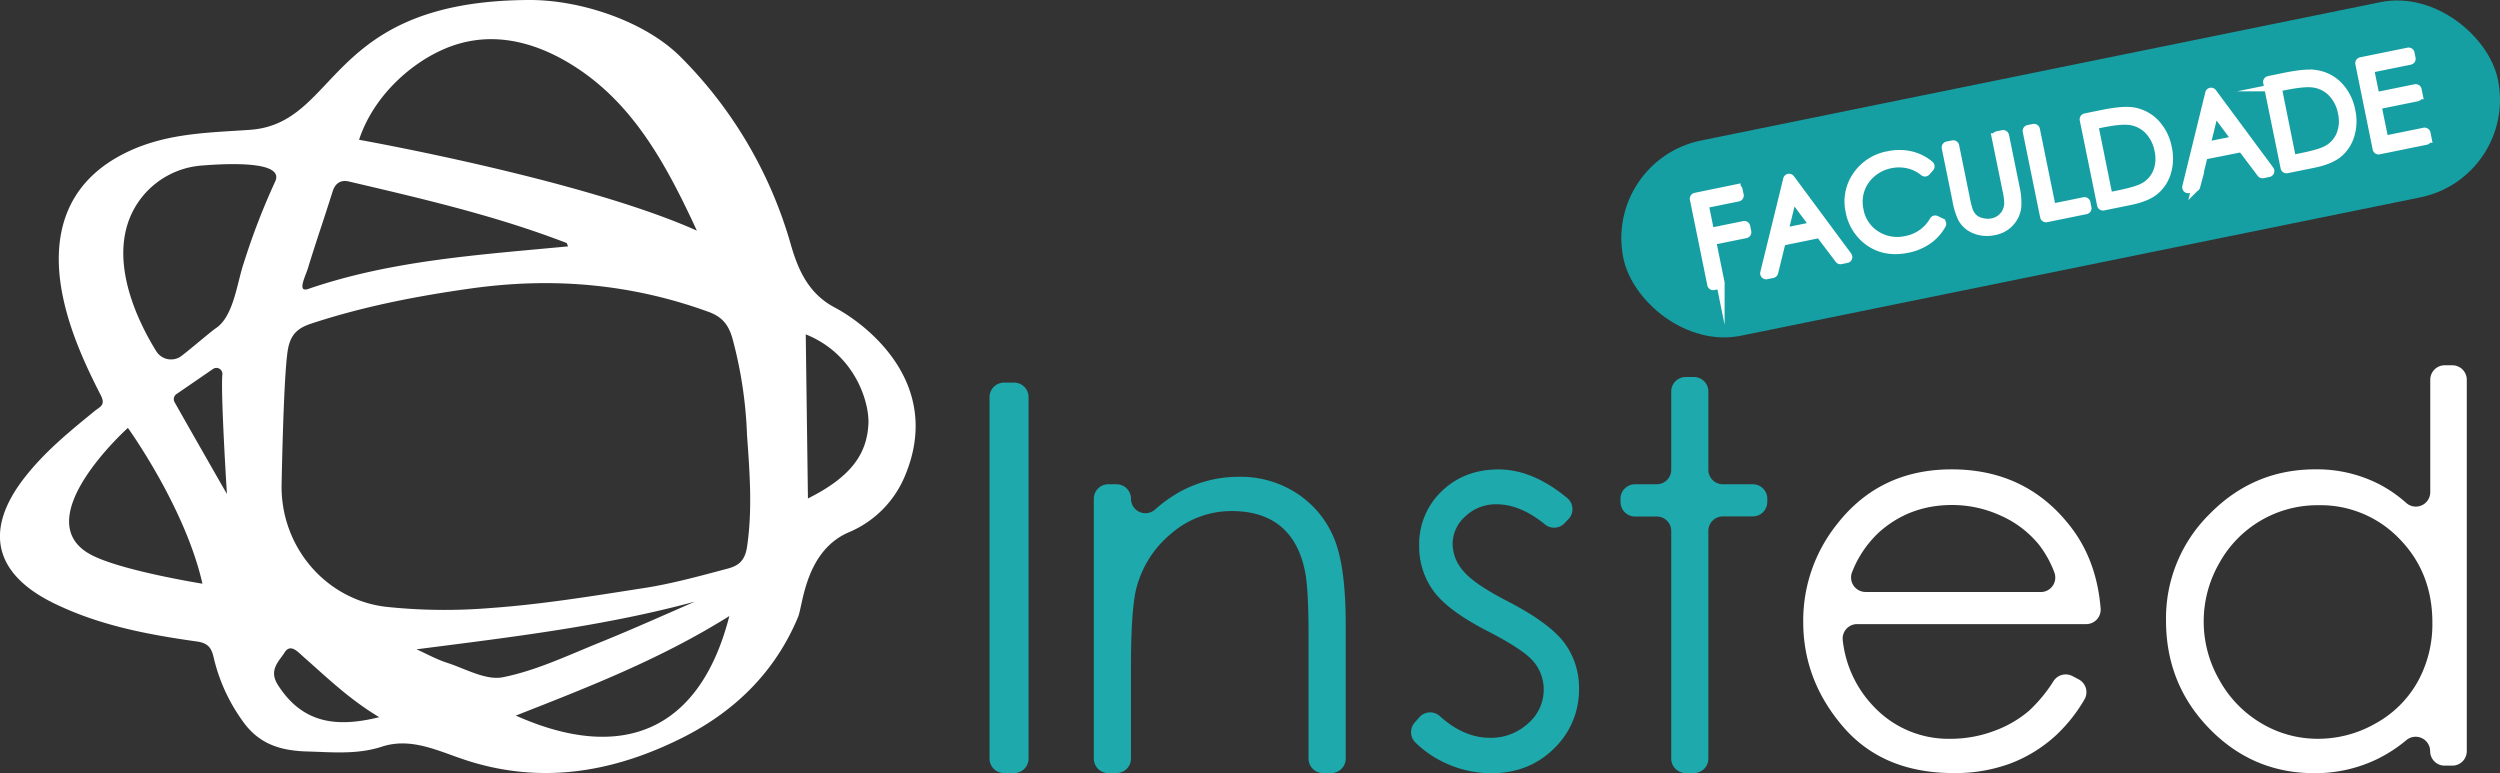 <svg xmlns="http://www.w3.org/2000/svg" viewBox="0 0 885.77 273.91"><rect x="0" y="0" width="885.77" height="273.91" fill="#333333" stroke="none"/><defs><style>.cls-1,.cls-4{fill:#fff;}.cls-2{fill:#1ea9ad;}.cls-3{fill:#159fa3;}.cls-4{stroke:#fff;stroke-miterlimit:10;stroke-width:3px;}</style></defs><g id="Camada_2" data-name="Camada 2"><g id="Camada_1-2" data-name="Camada 1"><path class="cls-1" d="M295.84,109c-9.14-4.8-12.92-12.91-15.62-22.25a153.11,153.11,0,0,0-39.13-66.64C228.43,7.48,205.65-.08,187.45,0c-72.23.31-67,43.69-98.84,46-14.38,1-28.74,1.11-42.51,7.38C22.18,64.3,17.88,84.81,22.43,105.83c2.6,12,7.65,23.23,13.22,34.09,1.88,3.66-.07,4.05-2.18,5.77-8.51,6.93-17,13.85-24,22.56C-6,187.39-2.42,203.33,19.33,213.86c16.13,7.82,33.21,11,50.51,13.44,4.48.62,5.26,2.94,6,6.23a62.79,62.79,0,0,0,10.17,22c5.9,8.39,13.85,10.48,22.95,10.73,8.83.24,17.58,1.15,26.34-1.71,10.59-3.45,20.24,1.71,30.08,4.88,26.56,8.56,52,4.18,76.31-8,18.38-9.21,32.82-23.06,41.07-42.81,1.75-4.2,2.53-23.68,18.34-30.18a37,37,0,0,0,19.47-19.68C334.62,135.59,306.49,114.62,295.84,109ZM127.22,49.53c4.89-14.93,17.57-26.62,29.78-32,15.66-6.94,31.4-3.33,45.41,5.29C223.83,36,235.65,57.33,246.9,81.71,206.34,63.58,127.22,49.53,127.22,49.53Zm-18,45.1C113,82.47,114,80.05,117.83,67.9c1-3.18,3.06-4.23,5.8-3.59,26,6.1,52,12.1,77.08,21.77.16.06.2.41.57,1.21-31.47,3-62.39,4.91-92,15.06C105.09,103.79,108.17,98.1,109.24,94.63ZM33.14,197C8.1,185,45.31,151.61,45.31,151.61s20.28,28.06,26.42,55.2C71.73,206.81,44.31,202.42,33.14,197Zm47.27-21.95S66.79,151.27,61.86,142.5a2.19,2.19,0,0,1,.65-2.87l13-8.92a2.11,2.11,0,0,1,3.27,2C78.17,140.05,80.41,175.09,80.41,175.09Zm5.91-81.74c-2.4,7.24-3.59,18.86-9.87,23-1.72,1.13-11.25,9.34-12.75,10.21a6.17,6.17,0,0,1-8.38-2.15c-6.6-10.66-19.4-36-5.22-54.28A30,30,0,0,1,71.38,58.66c11.09-.9,29.35-1.39,26.14,5.61A243.8,243.8,0,0,0,86.32,93.35ZM98.49,242.73c-3.45-5.38.42-8.46,2.33-11.53,2.12-3.41,4.83-.11,6.92,1.72,8.18,7.18,16,14.82,26.62,21.18C118.74,258,107,256,98.49,242.73Zm59.83-7.93c-3.69-1.2-7.17-3.14-10.74-4.74,33.42-4.32,66.36-8.15,98.7-16.92C235.09,218,224,223,212.69,227.57s-22.62,10-34.45,12.37C172.17,241.18,164.93,236.93,158.32,234.8Zm24.44,18.74c25.9-10.17,51.27-20,75.65-35.27C248.15,258.55,220.92,270.57,182.76,253.54Zm81.92-59.78c-.77,5.23-3.38,6.78-6.94,7.73-9.74,2.58-19.51,5.3-29.44,6.84-18.16,2.82-36.34,5.83-54.67,7.11a196.83,196.83,0,0,1-36.92-.45c-21.37-2.54-37.4-21.38-36.94-43.46.38-18.4,1.06-40.49,2.2-47.51,1-6,4-8,8.73-9.51,18.35-6,37-9.61,56.18-12.31,28.93-4.06,56.67-1.67,84.05,8.25,4.5,1.63,7.07,4.13,8.58,9.45a151,151,0,0,1,5.16,34.19C265.75,168.72,266.55,181.14,264.68,193.76Zm21.58-17.15-.78-58.15c17.76,7.14,22.57,24.43,22.21,31.71C307.17,160.56,301.92,168.79,286.26,176.61Z"/><path class="cls-2" d="M355.73,135.56h3.57a5.13,5.13,0,0,1,5.13,5.12v128.1a5.13,5.13,0,0,1-5.13,5.13h-3.57a5.13,5.13,0,0,1-5.13-5.13V140.68A5.13,5.13,0,0,1,355.73,135.56Z"/><path class="cls-2" d="M392.68,171.58h2.92a5.12,5.12,0,0,1,5.12,5.12h0a5.12,5.12,0,0,0,8.49,3.87,47.82,47.82,0,0,1,9-6.41,43,43,0,0,1,20.88-5.22,36.27,36.27,0,0,1,20.36,5.84,34.72,34.72,0,0,1,13.12,15.7q4.23,9.89,4.23,30.76v47.54a5.13,5.13,0,0,1-5.12,5.13h-2.92a5.13,5.13,0,0,1-5.13-5.13V225.09q0-17.67-1.46-23.6-2.3-10.17-8.78-15.29t-16.93-5.12a32.44,32.44,0,0,0-21.4,7.9,37,37,0,0,0-12.47,19.56q-1.87,7.62-1.88,27.84v32.4a5.13,5.13,0,0,1-5.12,5.13h-2.92a5.13,5.13,0,0,1-5.12-5.13V176.7A5.12,5.12,0,0,1,392.68,171.58Z"/><path class="cls-2" d="M555.65,184l-1.39,1.44a5.08,5.08,0,0,1-6.88.35q-8.73-7.12-17.14-7.12a15.61,15.61,0,0,0-11,4.23,13.09,13.09,0,0,0-4.57,9.88,14.66,14.66,0,0,0,3.77,9.5q3.76,4.6,15.83,10.81,14.7,7.62,20,14.68a26.68,26.68,0,0,1,5.19,16.08,28.85,28.85,0,0,1-8.86,21.35q-8.85,8.74-22.13,8.75a38.68,38.68,0,0,1-16.91-3.86,37.48,37.48,0,0,1-10.06-7,5.13,5.13,0,0,1-.27-7.07l1.65-1.87a5.1,5.1,0,0,1,7.25-.44q8.48,7.69,17.78,7.7a19.32,19.32,0,0,0,13.48-5.08,15.73,15.73,0,0,0,5.56-11.95,15.31,15.31,0,0,0-3.68-10.06q-3.68-4.32-16.59-10.91-13.84-7.16-18.85-14.11a26.57,26.57,0,0,1-5-15.89,25.84,25.84,0,0,1,8-19.38q8-7.71,20.11-7.71t24.38,10.17A5.12,5.12,0,0,1,555.65,184Z"/><path class="cls-2" d="M597.25,133.58h2.92a5.13,5.13,0,0,1,5.12,5.13v27.74a5.13,5.13,0,0,0,5.13,5.13h10.63a5.12,5.12,0,0,1,5.12,5.12v1.13a5.13,5.13,0,0,1-5.12,5.13H610.42a5.13,5.13,0,0,0-5.13,5.12v80.7a5.13,5.13,0,0,1-5.12,5.13h-2.92a5.13,5.13,0,0,1-5.12-5.13v-80.7A5.13,5.13,0,0,0,587,183h-7.71a5.13,5.13,0,0,1-5.13-5.13V176.7a5.13,5.13,0,0,1,5.13-5.12H587a5.13,5.13,0,0,0,5.13-5.13V138.71A5.13,5.13,0,0,1,597.25,133.58Z"/><path class="cls-1" d="M734.25,239.52l2.27,1.2a5.12,5.12,0,0,1,2,7.14,56.08,56.08,0,0,1-10,12.6,50.23,50.23,0,0,1-16.1,10,56.15,56.15,0,0,1-20.24,3.44q-25.05,0-39.16-16.42t-14.12-37.1a54.67,54.67,0,0,1,12-34.7q15.15-19.38,40.57-19.38,26.17,0,41.8,19.85,9.6,12.1,11,29.42a5.13,5.13,0,0,1-5.11,5.56H658a5.11,5.11,0,0,0-5.1,5.69,40.12,40.12,0,0,0,11,23.54,36.36,36.36,0,0,0,27.22,11.4,43.8,43.8,0,0,0,15.21-2.71,40.1,40.1,0,0,0,12.57-7.22,52,52,0,0,0,8.73-10.59A5.14,5.14,0,0,1,734.25,239.52Zm-11.17-29.76a5.13,5.13,0,0,0,4.77-7,37.17,37.17,0,0,0-5.47-9.82,36.52,36.52,0,0,0-13.67-10.32,41.19,41.19,0,0,0-16.34-3.69q-15.54-.24-26.63,9.68a38.16,38.16,0,0,0-9.49,14,5.14,5.14,0,0,0,4.73,7.13Z"/><path class="cls-1" d="M874,134.57V266.15a5.12,5.12,0,0,1-5.12,5.12h-2.73a5.13,5.13,0,0,1-5.13-5.12v0a5.13,5.13,0,0,0-8.43-3.91,51.6,51.6,0,0,1-10.14,6.62,50.34,50.34,0,0,1-22.53,5.08q-21.72,0-37.1-15.76t-15.38-38.32A51.83,51.83,0,0,1,783,182q15.51-15.71,37.34-15.71a48.3,48.3,0,0,1,22.8,5.36,47.07,47.07,0,0,1,9.44,6.57,5.11,5.11,0,0,0,8.48-3.87v-39.8a5.13,5.13,0,0,1,5.13-5.13h2.73A5.13,5.13,0,0,1,874,134.57ZM821.37,179a39.71,39.71,0,0,0-35.09,20.57,41.49,41.49,0,0,0,.05,41.34,40.42,40.42,0,0,0,14.89,15.36,38.91,38.91,0,0,0,20,5.49,41,41,0,0,0,20.48-5.45,38.1,38.1,0,0,0,14.89-14.74,42.07,42.07,0,0,0,5.22-21q0-17.76-11.7-29.69A38.71,38.71,0,0,0,821.37,179Z"/><rect class="cls-3" x="571.98" y="24.52" width="316.25" height="70.59" rx="35.29" transform="translate(2.75 146.93) rotate(-11.51)"/><path class="cls-4" d="M600.66,69.81l14.55-3a.61.61,0,0,1,.73.48l.38,1.87a.61.61,0,0,1-.48.73l-11.41,2.32A.62.62,0,0,0,604,73l1.76,8.65a.62.62,0,0,0,.73.48l11.41-2.32a.62.62,0,0,1,.73.48l.38,1.87a.62.62,0,0,1-.48.73l-11.41,2.32a.62.62,0,0,0-.48.73l2.9,14.23a.62.62,0,0,1-.49.73l-1.93.4a.62.62,0,0,1-.73-.49l-6.16-30.25A.62.62,0,0,1,600.66,69.81Z"/><path class="cls-4" d="M634.39,63.31l20.27,27.38a.62.62,0,0,1-.38,1l-2.06.42a.62.62,0,0,1-.62-.23L645,83.13a.61.61,0,0,0-.61-.24L631.61,85.5a.61.61,0,0,0-.48.46l-2.6,10.59a.61.61,0,0,1-.48.45l-2.17.45a.62.62,0,0,1-.72-.76l8.13-33.16a.61.61,0,0,1,.47-.46h0A.64.64,0,0,1,634.39,63.31ZM634.8,71,632.28,81.3a.61.61,0,0,0,.72.75l8.85-1.8a.62.62,0,0,0,.37-1l-6.32-8.46A.62.62,0,0,0,634.8,71Z"/><path class="cls-4" d="M683.79,59.35l-1.3,1.49a.61.61,0,0,1-.85.06,13.74,13.74,0,0,0-5.3-2.66,14.67,14.67,0,0,0-6.6-.09,14.22,14.22,0,0,0-6.6,3.23,13.24,13.24,0,0,0-4,5.86,13.73,13.73,0,0,0-.36,7.22,13.09,13.09,0,0,0,5.9,8.8,13.94,13.94,0,0,0,10.74,1.82,14.23,14.23,0,0,0,9.72-6.93.61.61,0,0,1,.79-.25l1.78.85a.62.62,0,0,1,.28.85,16.17,16.17,0,0,1-4.63,5.26,18.87,18.87,0,0,1-7.53,3.23q-8.25,1.68-14.14-2.84a17,17,0,0,1-6.29-10.39,16,16,0,0,1,2.48-12.62,17.05,17.05,0,0,1,11.18-7.18,18.15,18.15,0,0,1,8.31.12,15.75,15.75,0,0,1,6.35,3.29A.63.63,0,0,1,683.79,59.35Z"/><path class="cls-4" d="M690,51.61l1.93-.39a.62.62,0,0,1,.73.48l3.74,18.39a40.14,40.14,0,0,0,1,4.19,7.2,7.2,0,0,0,1.72,2.89,6.71,6.71,0,0,0,3.06,1.56,8.38,8.38,0,0,0,3.75.11,7.15,7.15,0,0,0,2.86-1.27,6.93,6.93,0,0,0,2-2.33,7.63,7.63,0,0,0,.83-3.13,24.46,24.46,0,0,0-.68-5l-3.75-18.39a.62.62,0,0,1,.49-.73l1.93-.4a.63.63,0,0,1,.73.49l3.74,18.38a23.93,23.93,0,0,1,.57,7,9.8,9.8,0,0,1-8,8.34,11.63,11.63,0,0,1-6.9-.49,8.94,8.94,0,0,1-4.61-4.07,25.81,25.81,0,0,1-1.93-6.51l-3.75-18.39A.63.63,0,0,1,690,51.61Z"/><path class="cls-4" d="M718.6,45.79l1.93-.39a.61.61,0,0,1,.73.48l5.55,27.21a.62.62,0,0,0,.73.49l10.89-2.22a.62.62,0,0,1,.73.48l.37,1.82a.61.61,0,0,1-.48.73l-14,2.86a.62.62,0,0,1-.73-.48l-6.16-30.25A.62.62,0,0,1,718.6,45.79Z"/><path class="cls-4" d="M744.52,72.65,738.35,42.4a.62.62,0,0,1,.49-.73l5.91-1.21q7.07-1.43,10.48-1a14,14,0,0,1,8.29,4.1,17.35,17.35,0,0,1,4.5,8.91,17,17,0,0,1-.35,8.74,13.34,13.34,0,0,1-4.23,6.38q-2.91,2.39-8.79,3.58l-9.41,1.91A.61.61,0,0,1,744.52,72.65Zm2.41-3.59a.62.62,0,0,0,.73.49l3-.62c4.34-.89,7.31-1.77,8.88-2.66A10.58,10.58,0,0,0,764.3,61a13,13,0,0,0,.54-7.76,13.78,13.78,0,0,0-3.79-7.33,11.28,11.28,0,0,0-7-3.17q-3.13-.3-9.91,1.09l-1.62.32a.62.62,0,0,0-.48.73Z"/><path class="cls-4" d="M783.92,32.85l20.27,27.38a.62.62,0,0,1-.38,1l-2.06.42a.62.62,0,0,1-.62-.23l-6.58-8.72a.65.65,0,0,0-.62-.24L781.14,55a.64.64,0,0,0-.48.46l-2.6,10.59a.64.64,0,0,1-.48.46l-2.17.44a.62.62,0,0,1-.72-.76l8.13-33.16a.63.63,0,0,1,.48-.46h0A.65.65,0,0,1,783.92,32.85Zm.41,7.72-2.52,10.27a.61.61,0,0,0,.72.75l8.85-1.8a.62.62,0,0,0,.37-1l-6.32-8.46A.62.62,0,0,0,784.33,40.57Z"/><path class="cls-4" d="M809.52,59.41l-6.17-30.25a.62.62,0,0,1,.49-.73l5.91-1.21q7.07-1.42,10.48-.95a14,14,0,0,1,8.29,4.1,17.35,17.35,0,0,1,4.5,8.91,17,17,0,0,1-.35,8.74,13.32,13.32,0,0,1-4.22,6.38q-2.93,2.39-8.8,3.58l-9.4,1.91A.61.61,0,0,1,809.52,59.41Zm2.41-3.59a.61.61,0,0,0,.73.48l3-.61C820,54.8,823,53.92,824.57,53a10.58,10.58,0,0,0,4.73-5.29,13,13,0,0,0,.54-7.76,13.78,13.78,0,0,0-3.79-7.33,11.28,11.28,0,0,0-7-3.17q-3.13-.3-9.91,1.08l-1.62.33a.62.62,0,0,0-.48.73Z"/><path class="cls-4" d="M836.46,21.78l16.81-3.42a.61.61,0,0,1,.73.48l.38,1.87a.62.62,0,0,1-.48.73l-13.67,2.78a.63.63,0,0,0-.49.73l1.77,8.65a.61.61,0,0,0,.73.48l13.54-2.75a.61.61,0,0,1,.73.48l.38,1.87a.62.62,0,0,1-.48.73l-13.55,2.75a.62.62,0,0,0-.48.73L844.65,49a.62.62,0,0,0,.73.49l13.55-2.76a.62.62,0,0,1,.73.48l.38,1.87a.62.62,0,0,1-.48.73l-16.7,3.4a.61.61,0,0,1-.72-.48L836,22.51A.62.62,0,0,1,836.46,21.78Z"/></g></g></svg>